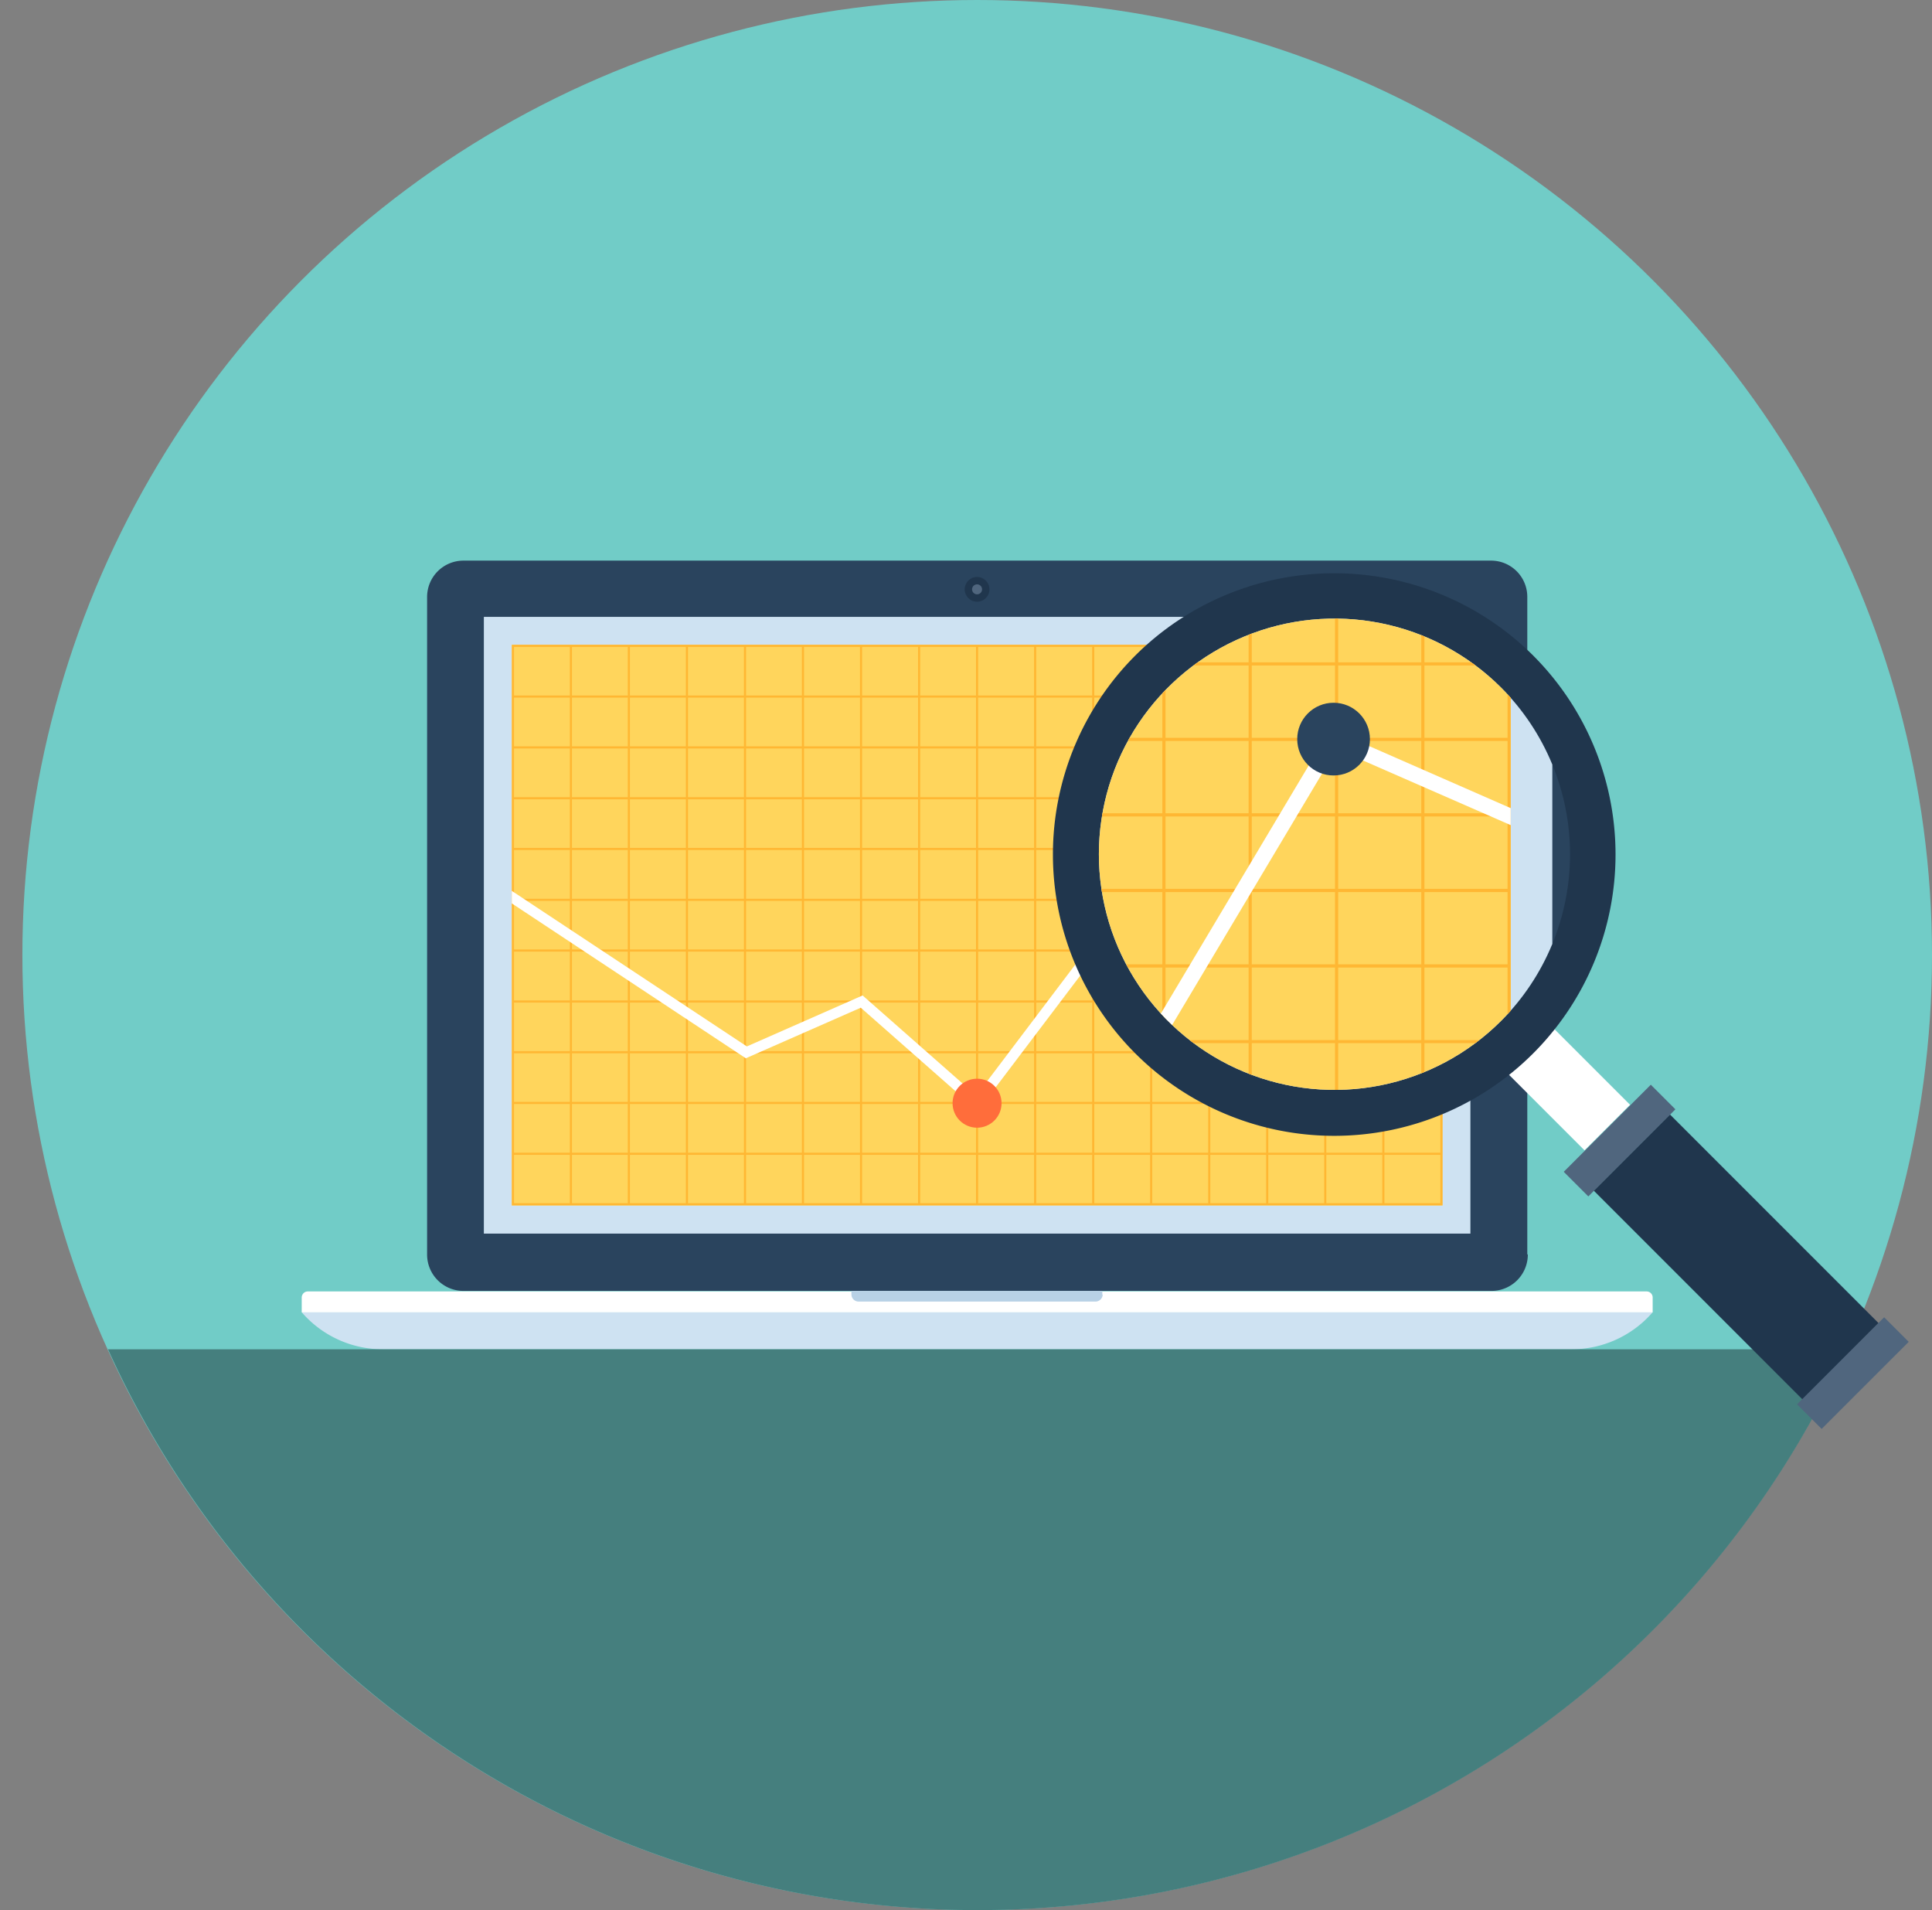 <svg xmlns="http://www.w3.org/2000/svg" xmlns:xlink="http://www.w3.org/1999/xlink" viewBox="0 0 146.7 145"><rect x="0" y="0" width="146.7" height="145" fill="#808080" stroke="none"/><defs><style>.a{fill:none;}.b{fill:#71ccc7;}.c{fill:#2a445e;}.d{fill:#20364d;}.e{fill:#50667e;}.f{fill:#cee2f2;}.g{fill:#fff;}.h{fill:#b8d1e6;}.i{fill:#ffd55c;}.j{fill:#ffb733;}.k{fill:#ff6d3b;}.l{fill:#457f7e;}.m{clip-path:url(#a);}</style><clipPath id="a" transform="translate(-240.8 -427.5)"><path class="a" d="M354.78,505a17.89,17.89,0,1,1,0-25.3A17.9,17.9,0,0,1,354.78,505Z"/></clipPath></defs><title>img-data-analysis-teal</title><circle class="b" cx="74.2" cy="72.5" r="72.5"/><path class="c" d="M356.81,522.73A2.76,2.76,0,0,1,354,525.5H276a2.76,2.76,0,0,1-2.77-2.77v-49.9a2.76,2.76,0,0,1,2.77-2.77H354a2.75,2.75,0,0,1,2.77,2.77v49.9Z" transform="translate(-240.8 -427.5)"/><circle class="d" cx="74.19" cy="44.74" r="0.94"/><circle class="e" cx="74.19" cy="44.74" r="0.38"/><path class="f" d="M366.29,527.12a8.13,8.13,0,0,1-6.15,2.81H269.86a8.12,8.12,0,0,1-6.15-2.81H366.29Z" transform="translate(-240.8 -427.5)"/><path class="g" d="M366.29,527.13H263.71V526a0.48,0.48,0,0,1,.14-0.33,0.46,0.46,0,0,1,.33-0.13H365.82a0.46,0.46,0,0,1,.47.47v1.16Z" transform="translate(-240.8 -427.5)"/><path class="h" d="M324.53,525.77a0.55,0.55,0,0,1-.55.54H306a0.54,0.54,0,0,1-.39-0.16,0.55,0.55,0,0,1-.16-0.39V525.5h19.05v0.28Z" transform="translate(-240.8 -427.5)"/><rect class="f" x="36.74" y="46.83" width="74.91" height="46.82"/><rect class="i" x="38.86" y="48.95" width="70.67" height="42.57"/><path class="j" d="M350.33,519H279.67V476.45h70.66V519Zm-70.5-.16h70.34V476.61H279.83v42.25Z" transform="translate(-240.8 -427.5)"/><rect class="j" x="38.94" y="87.51" width="70.5" height="0.16"/><rect class="j" x="38.94" y="83.65" width="70.5" height="0.16"/><rect class="j" x="38.94" y="79.8" width="70.5" height="0.16"/><rect class="j" x="38.94" y="75.95" width="70.5" height="0.16"/><rect class="j" x="38.94" y="72.08" width="70.5" height="0.16"/><rect class="j" x="38.94" y="68.23" width="70.5" height="0.16"/><rect class="j" x="38.94" y="64.37" width="70.5" height="0.16"/><rect class="j" x="38.94" y="60.52" width="70.5" height="0.16"/><rect class="j" x="38.94" y="56.66" width="70.5" height="0.16"/><rect class="j" x="38.94" y="52.8" width="70.5" height="0.16"/><rect class="j" x="104.96" y="49.03" width="0.16" height="42.41"/><rect class="j" x="100.55" y="49.03" width="0.16" height="42.41"/><rect class="j" x="96.14" y="49.03" width="0.16" height="42.41"/><rect class="j" x="91.74" y="49.03" width="0.16" height="42.41"/><rect class="j" x="87.33" y="49.03" width="0.16" height="42.41"/><rect class="j" x="82.93" y="49.03" width="0.16" height="42.41"/><rect class="j" x="78.52" y="49.03" width="0.16" height="42.41"/><rect class="j" x="74.11" y="49.03" width="0.16" height="42.41"/><rect class="j" x="69.71" y="49.03" width="0.16" height="42.41"/><rect class="j" x="65.3" y="49.03" width="0.16" height="42.41"/><rect class="j" x="60.89" y="49.03" width="0.16" height="42.41"/><rect class="j" x="56.49" y="49.03" width="0.16" height="42.41"/><rect class="j" x="52.08" y="49.03" width="0.16" height="42.41"/><rect class="j" x="47.67" y="49.03" width="0.16" height="42.41"/><rect class="j" x="43.27" y="49.03" width="0.16" height="42.41"/><polygon class="g" points="109.53 64.11 100.32 60.07 91.54 74.79 82.81 71.69 74.13 83.17 65.5 75.57 56.71 79.44 38.86 67.63 38.86 68.58 56.63 80.34 65.36 76.5 74.25 84.33 83.1 72.64 91.89 75.76 100.64 61.09 109.53 64.98 109.53 64.11"/><circle class="k" cx="74.19" cy="83.75" r="1.86"/><circle class="c" cx="100.48" cy="60.58" r="1.86"/><path class="l" d="M249,529.93a72.49,72.49,0,0,0,132.06,0H249Z" transform="translate(-240.8 -427.5)"/><rect class="g" x="356.79" y="504.37" width="4.89" height="10.23" transform="translate(-495.85 -24.26) rotate(-45)"/><rect class="d" x="368.55" y="511.69" width="8.18" height="22.41" transform="translate(-501.41 -10.83) rotate(-45)"/><rect class="e" x="376.82" y="530.43" width="9.35" height="2.64" transform="translate(-505.05 -2.12) rotate(-44.99)"/><rect class="e" x="359.11" y="512.72" width="9.35" height="2.64" transform="translate(-497.74 -19.66) rotate(-45)"/><path class="d" d="M327,477.27a21.36,21.36,0,1,0,30.22,0A21.39,21.39,0,0,0,327,477.27Z" transform="translate(-240.8 -427.5)"/><g class="m"><path class="c" d="M365.15,535.13a4.11,4.11,0,0,1-4.12,4.12H244.92a4.11,4.11,0,0,1-4.11-4.12v-74.2a4.1,4.1,0,0,1,4.11-4.11H361a4.1,4.1,0,0,1,4.12,4.11v74.2Z" transform="translate(-240.8 -427.5)"/><rect class="f" x="6.47" y="35.66" width="111.4" height="69.62"/><rect class="i" x="9.63" y="38.81" width="105.08" height="63.31"/><path class="j" d="M355.51,529.62H250.44V466.31H355.51v63.31Zm-104.84-.24h104.6V466.55H250.67v62.83Z" transform="translate(-240.8 -427.5)"/><rect class="j" x="9.75" y="96.15" width="104.84" height="0.24"/><rect class="j" x="9.75" y="90.41" width="104.84" height="0.24"/><rect class="j" x="9.75" y="84.68" width="104.84" height="0.24"/><rect class="j" x="9.75" y="78.96" width="104.84" height="0.23"/><rect class="j" x="9.75" y="73.21" width="104.84" height="0.24"/><rect class="j" x="9.75" y="67.48" width="104.84" height="0.24"/><rect class="j" x="9.75" y="61.74" width="104.84" height="0.24"/><rect class="j" x="9.75" y="56.01" width="104.84" height="0.24"/><rect class="j" x="9.75" y="50.28" width="104.84" height="0.24"/><rect class="j" x="9.75" y="44.54" width="104.84" height="0.24"/><rect class="j" x="107.92" y="38.93" width="0.24" height="63.06"/><rect class="j" x="101.37" y="38.93" width="0.24" height="63.06"/><rect class="j" x="94.81" y="38.93" width="0.24" height="63.06"/><rect class="j" x="88.26" y="38.93" width="0.24" height="63.06"/><rect class="j" x="81.71" y="38.93" width="0.24" height="63.06"/><rect class="j" x="75.16" y="38.93" width="0.24" height="63.06"/><rect class="j" x="68.6" y="38.93" width="0.24" height="63.06"/><rect class="j" x="62.05" y="38.93" width="0.24" height="63.06"/><rect class="j" x="55.5" y="38.93" width="0.24" height="63.06"/><rect class="j" x="48.95" y="38.93" width="0.24" height="63.06"/><rect class="j" x="42.39" y="38.93" width="0.24" height="63.06"/><rect class="j" x="35.84" y="38.93" width="0.24" height="63.06"/><rect class="j" x="29.29" y="38.93" width="0.24" height="63.06"/><rect class="j" x="22.73" y="38.93" width="0.24" height="63.06"/><rect class="j" x="16.18" y="38.93" width="0.24" height="63.06"/><polygon class="g" points="114.71 61.35 101.02 55.35 87.97 77.24 74.99 72.63 62.08 89.7 49.25 78.39 36.17 84.15 9.63 66.59 9.63 68.01 36.05 85.5 49.03 79.78 62.26 91.43 75.41 74.04 88.49 78.67 101.5 56.86 114.71 62.64 114.71 61.35"/><circle class="k" cx="62.17" cy="90.56" r="2.76"/><circle class="c" cx="101.26" cy="56.11" r="2.76"/></g></svg>